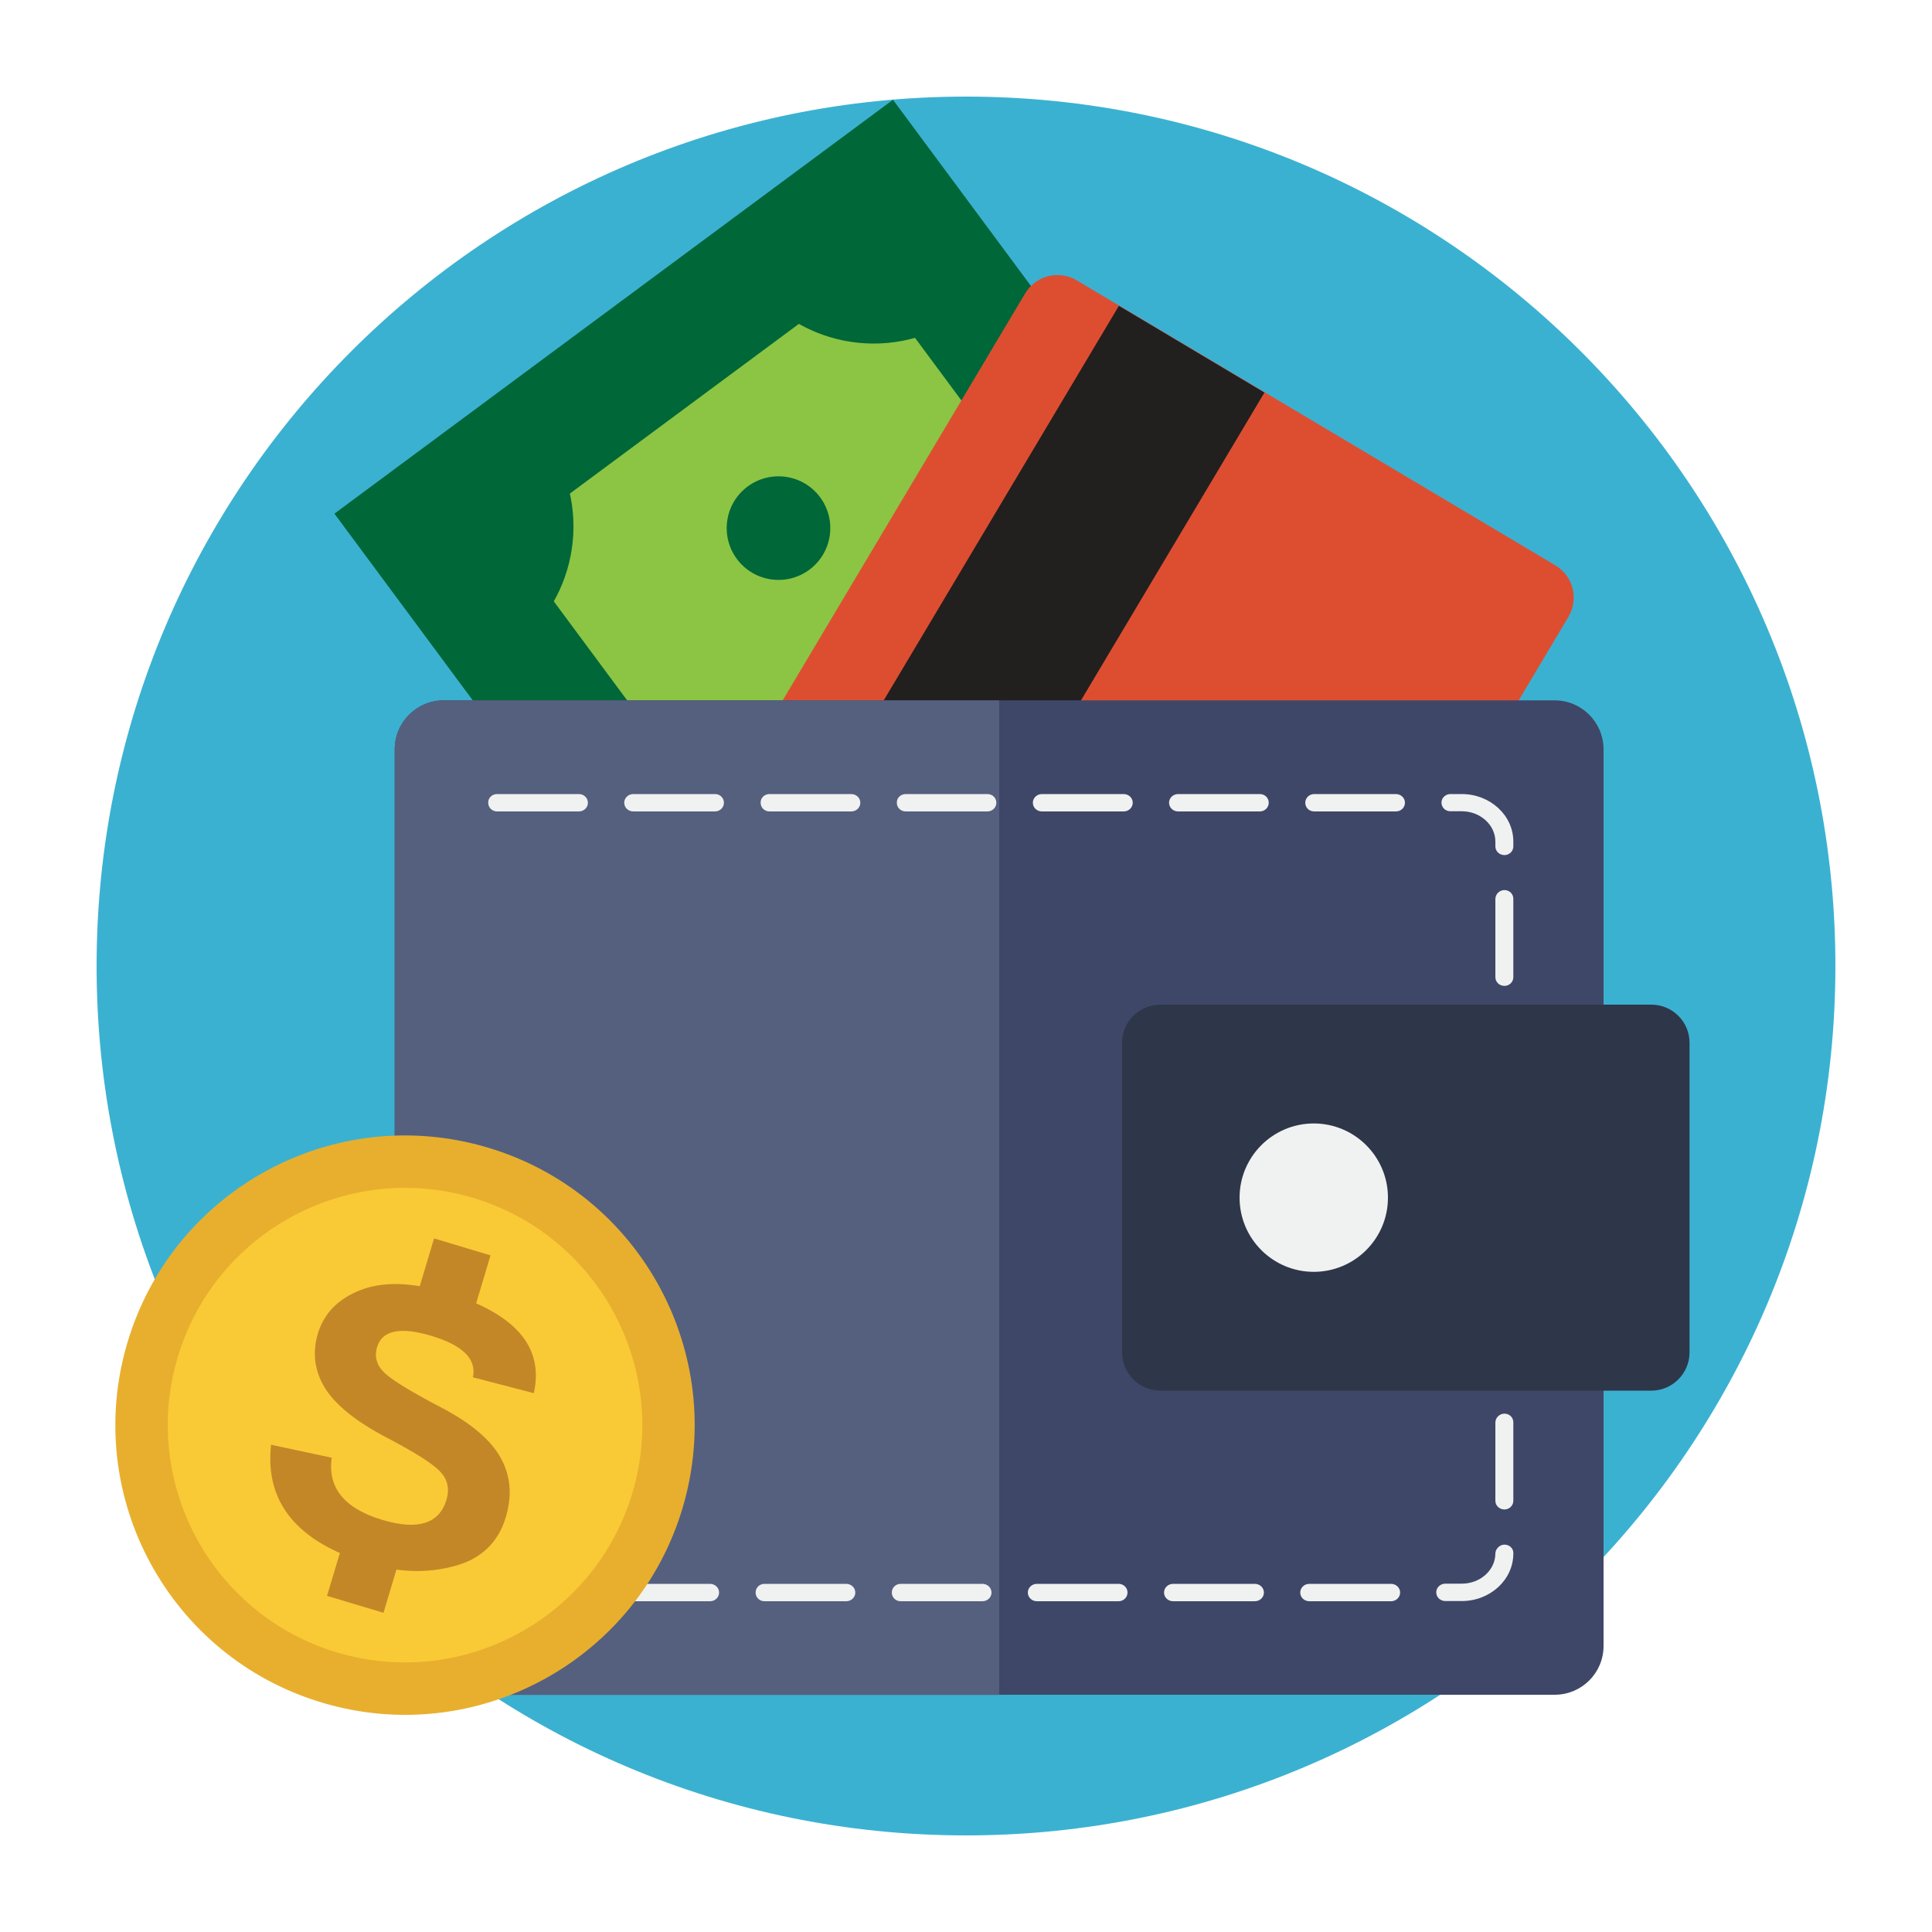 <?xml version="1.0" encoding="utf-8"?>
<!-- Generator: Adobe Illustrator 26.1.0, SVG Export Plug-In . SVG Version: 6.00 Build 0)  -->
<svg version="1.1" id="Layer_1" xmlns="http://www.w3.org/2000/svg" xmlns:xlink="http://www.w3.org/1999/xlink" x="0px" y="0px"
	 viewBox="0 0 100 100" style="enable-background:new 0 0 100 100;" xml:space="preserve">
<style type="text/css">
	.st0{fill:#3BB1D1;}
	.st1{fill:#8BC543;stroke:#006738;stroke-width:6.424;stroke-miterlimit:10;}
	.st2{fill:#006738;}
	.st3{fill:#8BC543;}
	.st4{fill:#DD4E31;}
	.st5{fill:#221F1F;}
	.st6{fill:#3E4768;}
	.st7{fill:#55607F;}
	.st8{fill:#F0F1F1;}
	.st9{fill:#2E3649;}
	.st10{fill:#E8AF2E;}
	.st11{fill:#F9CA35;}
	.st12{fill:#C38728;}
</style>
<g>
	<path class="st0" d="M50,5C25.15,5,5,25.15,5,50c0,24.85,20.15,45,45,45c24.85,0,45-20.15,45-45C95,25.15,74.85,5,50,5z"/>
	<g>
		<g>
			<g>
				
					<rect x="37.24" y="12.4" transform="matrix(0.803 -0.595 0.595 0.803 -15.482 39.455)" class="st1" width="29.58" height="61.57"/>
				<path class="st2" d="M44.96,33.64c5.27-3.9,12.71-2.8,16.62,2.47c3.9,5.27,2.8,12.71-2.47,16.62
					c-5.27,3.9-12.71,2.79-16.62-2.48C38.58,44.98,39.69,37.55,44.96,33.64z"/>
				<path class="st2" d="M58.47,76.72l6.32-4.68c-2.59-3.49-7.51-4.22-11-1.64L58.47,76.72z"/>
				<g>
					<g>
						<path class="st3" d="M47.99,43.07c-0.68,0.6-0.54,1.54,0.4,2.81c0.95,1.28,1.77,1.67,2.45,1.17c0.42-0.31,0.57-0.74,0.45-1.29
							c-0.12-0.55-0.52-1.54-1.21-2.97c-0.68-1.42-0.96-2.64-0.84-3.64c0.13-1,0.64-1.84,1.54-2.5c1.05-0.78,2.21-0.91,3.47-0.39
							c1.26,0.51,2.34,1.38,3.24,2.59c2.17,2.92,2.28,5.42,0.34,7.48l-1.99-2.27c1.04-1.05,0.99-2.35-0.16-3.9
							c-1.08-1.45-2.11-1.81-3.09-1.08c-0.44,0.32-0.63,0.74-0.58,1.25c0.05,0.51,0.43,1.51,1.14,3c0.71,1.49,1.02,2.72,0.93,3.68
							c-0.1,0.97-0.53,1.73-1.31,2.31c-0.83,0.62-1.82,0.77-2.95,0.46c-1.13-0.32-2.22-1.18-3.27-2.6
							c-2.08-2.81-2.24-4.97-0.48-6.49L47.99,43.07z"/>
					</g>
					
						<rect x="44.36" y="46.24" transform="matrix(0.804 -0.594 0.594 0.804 -19.391 36.458)" class="st3" width="2.61" height="2.87"/>
					
						<rect x="56.88" y="36.97" transform="matrix(0.803 -0.596 0.596 0.803 -11.427 42.23)" class="st3" width="2.61" height="2.87"/>
				</g>
				<path class="st2" d="M81.87,59.39l-4.68-6.32c-3.49,2.59-4.22,7.51-1.64,11L81.87,59.39z"/>
				<path class="st2" d="M45.22,9.92L38.9,14.6c2.59,3.49,7.51,4.22,11,1.64L45.22,9.92z"/>
				<path class="st2" d="M21.82,27.25l4.68,6.32c3.49-2.58,4.22-7.51,1.64-11L21.82,27.25z"/>
				<path class="st2" d="M62.18,56.88c1.19-0.88,2.87-0.63,3.75,0.56c0.88,1.19,0.63,2.87-0.56,3.75c-1.19,0.88-2.87,0.63-3.75-0.56
					C60.74,59.44,60.99,57.76,62.18,56.88z"/>
				<path class="st2" d="M38.7,25.18c1.19-0.88,2.87-0.63,3.75,0.56c0.88,1.19,0.63,2.87-0.56,3.75c-1.19,0.88-2.87,0.63-3.75-0.56
					C37.26,27.74,37.51,26.06,38.7,25.18z"/>
			</g>
			<g>
				<path class="st4" d="M55.86,70.65c0.93,0.55,2.12,0.25,2.67-0.68l22.65-38.04c0.55-0.93,0.25-2.12-0.68-2.67L55.73,14.51
					c-0.92-0.55-2.12-0.25-2.67,0.68L30.4,53.22c-0.55,0.93-0.25,2.12,0.68,2.68L55.86,70.65z"/>
				
					<rect x="25.25" y="34.35" transform="matrix(0.512 -0.859 0.859 0.512 -9.184 61.31)" class="st5" width="48.17" height="8.77"/>
			</g>
			<path class="st6" d="M83,85.19c0,1.4-1.13,2.53-2.53,2.53H22.96c-1.4,0-2.53-1.13-2.53-2.53V38.79c0-1.4,1.13-2.54,2.53-2.54
				h57.51c1.4,0,2.53,1.14,2.53,2.54V85.19z"/>
			<g>
				<path class="st7" d="M22.96,36.25c-1.4,0-2.53,1.14-2.53,2.54v46.41c0,1.4,1.13,2.53,2.53,2.53h28.76V36.25H22.96z"/>
			</g>
			<g>
				<path class="st8" d="M25.73,41.1h4.23c0.26,0,0.47,0.2,0.47,0.45c0,0.25-0.21,0.45-0.47,0.45h-4.23c-0.26,0-0.46-0.2-0.46-0.45
					C25.26,41.3,25.47,41.1,25.73,41.1z M32.78,41.1h4.23c0.26,0,0.46,0.2,0.46,0.45c0,0.25-0.21,0.45-0.46,0.45h-4.23
					c-0.26,0-0.47-0.2-0.47-0.45C32.31,41.3,32.52,41.1,32.78,41.1z M39.83,41.1h4.23c0.26,0,0.47,0.2,0.47,0.45
					c0,0.25-0.21,0.45-0.47,0.45h-4.23c-0.26,0-0.46-0.2-0.46-0.45C39.36,41.3,39.57,41.1,39.83,41.1z M46.88,41.1h4.23
					c0.26,0,0.46,0.2,0.46,0.45c0,0.25-0.21,0.45-0.46,0.45h-4.23c-0.26,0-0.46-0.2-0.46-0.45C46.41,41.3,46.62,41.1,46.88,41.1z
					 M53.93,41.1h4.23c0.26,0,0.47,0.2,0.47,0.45c0,0.25-0.21,0.45-0.47,0.45h-4.23c-0.26,0-0.47-0.2-0.47-0.45
					C53.46,41.3,53.67,41.1,53.93,41.1z M60.98,41.1h4.23c0.26,0,0.46,0.2,0.46,0.45c0,0.25-0.21,0.45-0.46,0.45h-4.23
					c-0.26,0-0.47-0.2-0.47-0.45C60.51,41.3,60.72,41.1,60.98,41.1z M68.02,41.1h4.23c0.26,0,0.47,0.2,0.47,0.45
					c0,0.25-0.21,0.45-0.47,0.45h-4.23c-0.26,0-0.46-0.2-0.46-0.45C67.56,41.3,67.77,41.1,68.02,41.1z M75.07,41.1h0.59
					c1.47,0,2.67,1.1,2.67,2.46v0.25c0,0.25-0.21,0.45-0.46,0.45c-0.26,0-0.47-0.2-0.47-0.45v-0.25c0-0.86-0.78-1.57-1.74-1.57
					h-0.59c-0.26,0-0.46-0.2-0.46-0.45C74.61,41.3,74.82,41.1,75.07,41.1z M77.87,46.07c0.26,0,0.46,0.2,0.46,0.45v4.06
					c0,0.25-0.21,0.45-0.46,0.45c-0.26,0-0.47-0.2-0.47-0.45v-4.06C77.41,46.27,77.62,46.07,77.87,46.07z M77.87,52.85
					c0.26,0,0.46,0.2,0.46,0.45v4.06c0,0.25-0.21,0.45-0.46,0.45c-0.26,0-0.47-0.2-0.47-0.45v-4.06
					C77.41,53.05,77.62,52.85,77.87,52.85z M77.87,59.62c0.26,0,0.46,0.2,0.46,0.45v4.07c0,0.25-0.21,0.45-0.46,0.45
					c-0.26,0-0.47-0.2-0.47-0.45v-4.07C77.41,59.82,77.62,59.62,77.87,59.62z M77.87,66.39c0.26,0,0.46,0.2,0.46,0.45v4.06
					c0,0.25-0.21,0.45-0.46,0.45c-0.26,0-0.47-0.2-0.47-0.45v-4.06C77.41,66.59,77.62,66.39,77.87,66.39z M77.87,73.17
					c0.26,0,0.46,0.2,0.46,0.45v4.06c0,0.25-0.21,0.45-0.46,0.45c-0.26,0-0.47-0.2-0.47-0.45v-4.06
					C77.41,73.37,77.62,73.17,77.87,73.17z M77.87,79.95c0.26,0,0.46,0.19,0.46,0.43v0.03c0,1.36-1.2,2.46-2.67,2.46h-0.85
					c-0.26,0-0.47-0.2-0.47-0.45c0-0.25,0.21-0.45,0.47-0.45h0.85c0.96,0,1.74-0.7,1.74-1.57C77.41,80.17,77.62,79.95,77.87,79.95z
					 M25.47,81.98c0.01,0,0.02,0,0.03,0l4.2,0c0.26,0,0.47,0.2,0.47,0.45c0,0.25-0.21,0.45-0.47,0.45h-4.11c-0.05,0-0.1,0-0.15,0
					c-0.26-0.01-0.45-0.23-0.43-0.48C25.02,82.16,25.23,81.98,25.47,81.98z M32.52,81.98h4.23c0.26,0,0.47,0.2,0.47,0.45
					c0,0.25-0.21,0.45-0.47,0.45h-4.23c-0.26,0-0.46-0.2-0.46-0.45C32.05,82.18,32.26,81.98,32.52,81.98z M39.57,81.98h4.23
					c0.26,0,0.47,0.2,0.47,0.45c0,0.25-0.21,0.45-0.47,0.45h-4.23c-0.26,0-0.46-0.2-0.46-0.45C39.11,82.18,39.31,81.98,39.57,81.98z
					 M46.62,81.98h4.23c0.26,0,0.47,0.2,0.47,0.45c0,0.25-0.21,0.45-0.47,0.45h-4.23c-0.26,0-0.46-0.2-0.46-0.45
					C46.16,82.18,46.36,81.98,46.62,81.98z M53.67,81.98h4.23c0.26,0,0.46,0.2,0.46,0.45c0,0.25-0.21,0.45-0.46,0.45h-4.23
					c-0.26,0-0.47-0.2-0.47-0.45C53.2,82.18,53.41,81.98,53.67,81.98z M60.72,81.98h4.23c0.26,0,0.47,0.2,0.47,0.45
					c0,0.25-0.21,0.45-0.47,0.45h-4.23c-0.26,0-0.47-0.2-0.47-0.45C60.25,82.18,60.46,81.98,60.72,81.98z M67.77,81.98H72
					c0.26,0,0.47,0.2,0.47,0.45c0,0.25-0.21,0.45-0.47,0.45h-4.23c-0.26,0-0.47-0.2-0.47-0.45C67.3,82.18,67.51,81.98,67.77,81.98z"
					/>
			</g>
			<g>
				<path class="st9" d="M87.45,70c0,1.09-0.89,1.98-1.98,1.98H60.06c-1.09,0-1.98-0.89-1.98-1.98V53.97c0-1.09,0.89-1.97,1.98-1.97
					h25.41c1.09,0,1.98,0.88,1.98,1.97V70z"/>
				<path class="st8" d="M71.84,61.99c0,2.12-1.72,3.84-3.84,3.84c-2.12,0-3.84-1.72-3.84-3.84c0-2.12,1.72-3.84,3.84-3.84
					C70.12,58.15,71.84,59.87,71.84,61.99z"/>
			</g>
		</g>
		<g>
			<g>
				<path class="st10" d="M35.34,78.02c-2.35,7.94-10.69,12.47-18.63,10.12C8.77,85.79,4.24,77.45,6.59,69.51
					c2.35-7.94,10.69-12.47,18.63-10.12C33.16,61.74,37.68,70.08,35.34,78.02z"/>
				<path class="st11" d="M32.74,77.25c-1.93,6.5-8.76,10.21-15.26,8.29c-6.5-1.92-10.21-8.76-8.29-15.26
					c1.92-6.5,8.76-10.21,15.26-8.29C30.95,63.92,34.66,70.75,32.74,77.25z"/>
				<g>
					<g>
						<path class="st12" d="M24.48,71.29c0.19-0.94-0.51-1.65-2.13-2.14c-1.62-0.49-2.57-0.3-2.83,0.57
							c-0.16,0.53-0.01,0.99,0.44,1.39c0.45,0.4,1.42,0.98,2.91,1.76c1.49,0.78,2.5,1.63,3.03,2.56c0.53,0.93,0.62,1.97,0.28,3.1
							c-0.4,1.33-1.3,2.18-2.7,2.54c-1.4,0.37-2.87,0.32-4.4-0.14c-3.7-1.11-5.38-3.16-5.05-6.15l3.14,0.67
							c-0.22,1.55,0.65,2.63,2.62,3.22c1.84,0.55,2.94,0.2,3.32-1.04c0.16-0.55,0.07-1.03-0.3-1.43c-0.36-0.41-1.32-1.02-2.87-1.83
							c-1.55-0.82-2.59-1.67-3.13-2.54c-0.53-0.88-0.65-1.81-0.36-2.8c0.32-1.06,1.06-1.81,2.22-2.26c1.16-0.45,2.64-0.41,4.43,0.13
							c3.56,1.07,5.07,2.8,4.53,5.21L24.48,71.29z"/>
					</g>
					
						<rect x="22.14" y="64.38" transform="matrix(0.287 -0.958 0.958 0.287 -46.358 69.488)" class="st12" width="2.77" height="3.05"/>
					
						<rect x="17.39" y="80.22" transform="matrix(0.287 -0.958 0.958 0.287 -64.914 76.239)" class="st12" width="2.77" height="3.05"/>
				</g>
			</g>
		</g>
	</g>
</g>
</svg>
